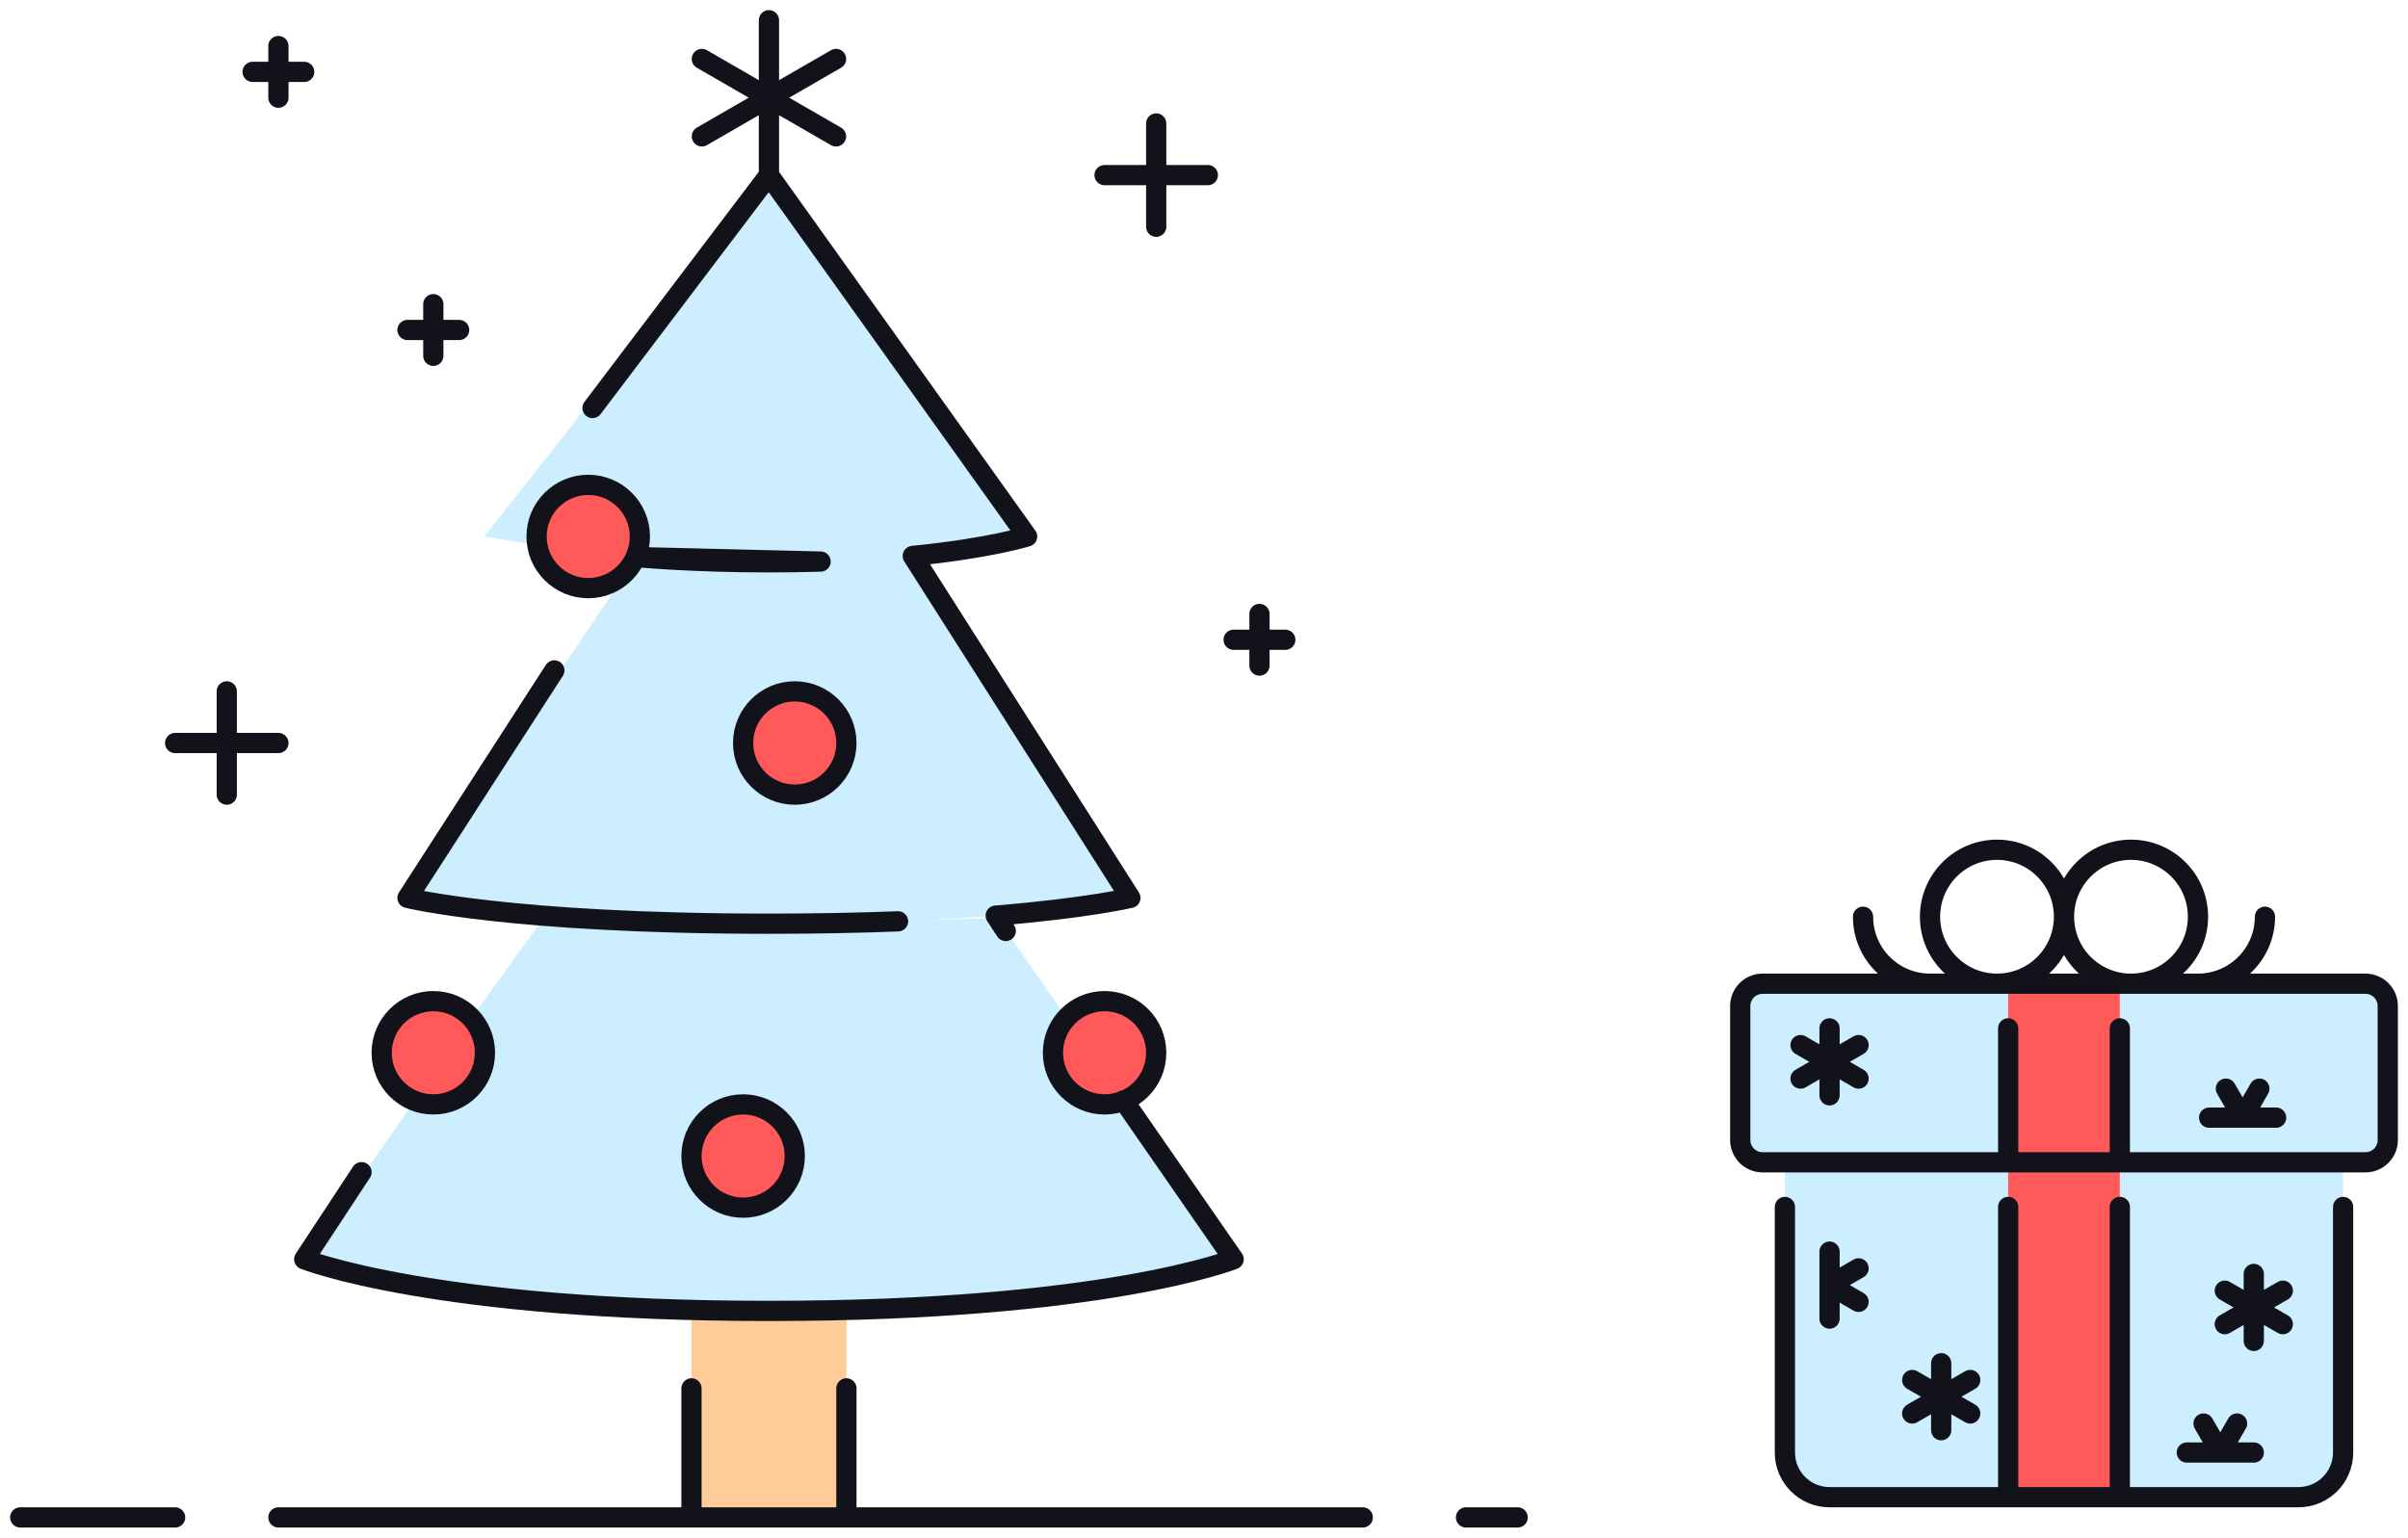 <svg width="119" height="76" viewBox="0 0 119 76" fill="none" xmlns="http://www.w3.org/2000/svg">
<path fill-rule="evenodd" clip-rule="evenodd" d="M31.747 45.544C29.908 45.473 28.31 45.374 26.938 45.26V45.272L23.302 50.312L23.289 50.325C23.723 50.771 23.965 51.371 23.965 52.034C23.965 53.438 22.817 54.586 21.414 54.586C21.056 54.586 20.725 54.51 20.419 54.382L20.368 54.586L15.034 62.241C15.034 62.241 20.419 64.397 34.172 64.742C35.385 64.78 36.66 64.793 38 64.793C39.34 64.793 40.615 64.78 41.828 64.742C55.581 64.397 60.965 62.241 60.965 62.241L55.53 54.395C55.237 54.522 54.918 54.586 54.586 54.586C53.183 54.586 52.035 53.438 52.035 52.034C52.035 51.371 52.29 50.759 52.711 50.312L49.272 45.361C53.77 44.877 55.862 44.379 55.862 44.379L45.107 27.474C48.896 27.104 50.759 26.517 50.759 26.517L38 8.655L23.966 26.479L23.94 26.517L26.517 26.938H26.556C26.53 26.798 26.517 26.658 26.517 26.517C26.517 25.114 27.666 23.966 29.069 23.966C30.473 23.966 31.621 25.114 31.621 26.517C31.621 27.036 31.458 27.53 31.194 27.936L31.187 27.946L20.138 44.379C20.138 44.379 22.192 44.89 26.938 45.26C28.31 45.374 29.908 45.473 31.747 45.544ZM42.639 45.606C44.523 45.556 46.727 45.457 49.202 45.26L49.272 45.361L42.639 45.606Z" fill="#CCEEFF"/>
<path fill-rule="evenodd" clip-rule="evenodd" d="M36.724 54.586C38.128 54.586 39.276 55.734 39.276 57.138C39.276 58.541 38.128 59.69 36.724 59.69C35.321 59.69 34.172 58.541 34.172 57.138C34.172 55.734 35.321 54.586 36.724 54.586ZM29.069 29.069C27.806 29.069 26.76 28.15 26.555 26.938C26.53 26.798 26.517 26.658 26.517 26.517C26.517 25.114 27.666 23.965 29.069 23.965C30.472 23.965 31.621 25.114 31.621 26.517C31.621 27.04 31.455 27.538 31.187 27.946C30.728 28.622 29.949 29.069 29.069 29.069ZM54.586 49.483C55.99 49.483 57.138 50.631 57.138 52.035C57.138 53.106 56.474 54.025 55.53 54.395C55.237 54.522 54.918 54.586 54.586 54.586C53.183 54.586 52.035 53.438 52.035 52.035C52.035 51.371 52.29 50.759 52.711 50.312C53.183 49.802 53.846 49.483 54.586 49.483ZM39.276 34.172C40.679 34.172 41.828 35.321 41.828 36.724C41.828 38.128 40.679 39.276 39.276 39.276C37.872 39.276 36.724 38.128 36.724 36.724C36.724 35.321 37.872 34.172 39.276 34.172ZM23.29 50.325C23.723 50.772 23.966 51.371 23.966 52.035C23.966 53.438 22.817 54.586 21.414 54.586C21.057 54.586 20.725 54.51 20.419 54.382C19.513 53.999 18.862 53.081 18.862 52.035C18.862 50.631 20.011 49.483 21.414 49.483C22.154 49.483 22.83 49.802 23.29 50.325Z" fill="#FF5959"/>
<path fill-rule="evenodd" clip-rule="evenodd" d="M41.828 64.793V75H34.172V64.793V64.742C35.384 64.78 36.66 64.793 38 64.793C39.34 64.793 40.615 64.78 41.828 64.742V64.793Z" fill="#FFCC99"/>
<path d="M17.866 57.935L15.034 62.241C15.034 62.241 21.414 64.793 38 64.793C54.586 64.793 60.965 62.241 60.965 62.241L55.523 54.387M49.702 46.014L49.206 45.256C53.767 44.883 55.862 44.379 55.862 44.379L45.107 27.478C48.901 27.1 50.759 26.517 50.759 26.517L38 8.655L29.282 20.165M44.379 45.538C42.51 45.611 40.39 45.655 38 45.655C25.241 45.655 20.138 44.379 20.138 44.379L27.395 33.135M63.517 31.621H60.965H63.517ZM62.241 30.345V32.897V30.345ZM15.034 3.552H12.483H15.034ZM13.759 2.276V4.828V2.276ZM22.69 16.31H20.138H22.69ZM21.414 15.034V17.586V15.034ZM13.759 36.724H8.655H13.759ZM11.207 34.172V39.276V34.172ZM59.69 8.655H54.586H59.69ZM57.138 6.103V11.207V6.103ZM34.685 6.741L41.316 2.915L34.685 6.741ZM34.685 2.914L41.315 6.741L34.685 2.914ZM38 1V8.655V1ZM54.586 49.483C53.178 49.483 52.035 50.626 52.035 52.035C52.035 53.443 53.178 54.586 54.586 54.586C55.995 54.586 57.138 53.443 57.138 52.035C57.138 50.626 55.995 49.483 54.586 49.483ZM29.069 23.965C27.66 23.965 26.517 25.109 26.517 26.517C26.517 27.926 27.66 29.069 29.069 29.069C30.477 29.069 31.621 27.926 31.621 26.517C31.621 25.109 30.477 23.965 29.069 23.965ZM21.414 49.483C20.005 49.483 18.862 50.626 18.862 52.035C18.862 53.443 20.005 54.586 21.414 54.586C22.822 54.586 23.965 53.443 23.965 52.035C23.965 50.626 22.822 49.483 21.414 49.483ZM36.724 54.586C35.316 54.586 34.172 55.729 34.172 57.138C34.172 58.547 35.316 59.69 36.724 59.69C38.133 59.69 39.276 58.547 39.276 57.138C39.276 55.729 38.133 54.586 36.724 54.586ZM39.276 34.172C37.867 34.172 36.724 35.316 36.724 36.724C36.724 38.133 37.867 39.276 39.276 39.276C40.684 39.276 41.828 38.133 41.828 36.724C41.828 35.316 40.684 34.172 39.276 34.172ZM72.448 75H75H72.448ZM13.759 75H67.345H13.759ZM1 75H8.655H1ZM41.828 68.621V75V68.621ZM34.172 68.621V75V68.621ZM31.461 27.534C31.461 27.534 34.147 27.793 38 27.793C38.902 27.793 39.752 27.78 40.552 27.756L31.461 27.534Z" stroke="#12131A" stroke-linecap="round" stroke-linejoin="round"/>
<path fill-rule="evenodd" clip-rule="evenodd" d="M91.241 48.621H87.103C86.497 48.621 86 49.117 86 49.724V56.345C86 56.952 86.497 57.448 87.103 57.448H88.207H99.241V48.621H98.966L91.241 48.621V48.621ZM99.241 57.448V74H90.414C89.195 74 88.207 73.012 88.207 71.793V57.448H99.241ZM105.31 48.621H108.621H116.897C117.503 48.621 118 49.117 118 49.724V56.345C118 56.952 117.503 57.448 116.897 57.448H115.793H104.759V48.621H105.31ZM115.793 57.448V71.793C115.793 73.012 114.806 74 113.586 74H104.759V57.448H115.793Z" fill="#CCEEFF"/>
<path fill-rule="evenodd" clip-rule="evenodd" d="M99.241 74H104.759V48.621H99.241V74Z" fill="#FF5959"/>
<path d="M92.069 45.31C92.069 47.138 93.551 48.621 95.379 48.621M108.621 48.621C110.449 48.621 111.931 47.138 111.931 45.31M115.793 59.655V71.793C115.793 73.012 114.805 74 113.586 74H90.414C89.195 74 88.207 73.012 88.207 71.793V59.655M109.724 71.793L108.896 70.359L109.724 71.793ZM109.724 71.793L110.552 70.359L109.724 71.793ZM108.069 71.793H111.379H108.069ZM88.98 53.31L91.848 51.655L88.98 53.31ZM88.98 51.655L91.848 53.31L88.98 51.655ZM90.414 50.828V54.138V50.828ZM110.828 55.241L109.999 53.807L110.828 55.241ZM110.828 55.241L111.655 53.807L110.828 55.241ZM109.172 55.241H112.483H109.172ZM90.414 63.517L91.848 62.69L90.414 63.517ZM90.414 63.517L91.848 64.345L90.414 63.517ZM90.414 61.862V65.172V61.862ZM94.498 69.862L97.365 68.207L94.498 69.862ZM94.498 68.207L97.365 69.862L94.498 68.207ZM95.931 67.379V70.69V67.379ZM109.946 65.448L112.814 63.793L109.946 65.448ZM109.946 63.793L112.813 65.448L109.946 63.793ZM111.379 62.965V66.276V62.965ZM102 45.31C102 43.483 100.518 42 98.69 42C96.862 42 95.379 43.483 95.379 45.31C95.379 47.138 96.862 48.621 98.69 48.621C100.518 48.621 102 47.138 102 45.31ZM108.621 45.31C108.621 43.483 107.138 42 105.31 42C103.482 42 102 43.483 102 45.31C102 47.138 103.482 48.621 105.31 48.621C107.138 48.621 108.621 47.138 108.621 45.31ZM104.759 50.828V57.448V50.828ZM99.241 50.828V57.448V50.828ZM104.759 59.655V74V59.655ZM99.241 59.655V74V59.655ZM118 49.724C118 49.115 117.506 48.621 116.897 48.621H87.103C86.494 48.621 86 49.115 86 49.724V56.345C86 56.954 86.494 57.448 87.103 57.448H116.897C117.506 57.448 118 56.954 118 56.345V49.724Z" stroke="#12131A" stroke-linecap="round" stroke-linejoin="round"/>
</svg>
